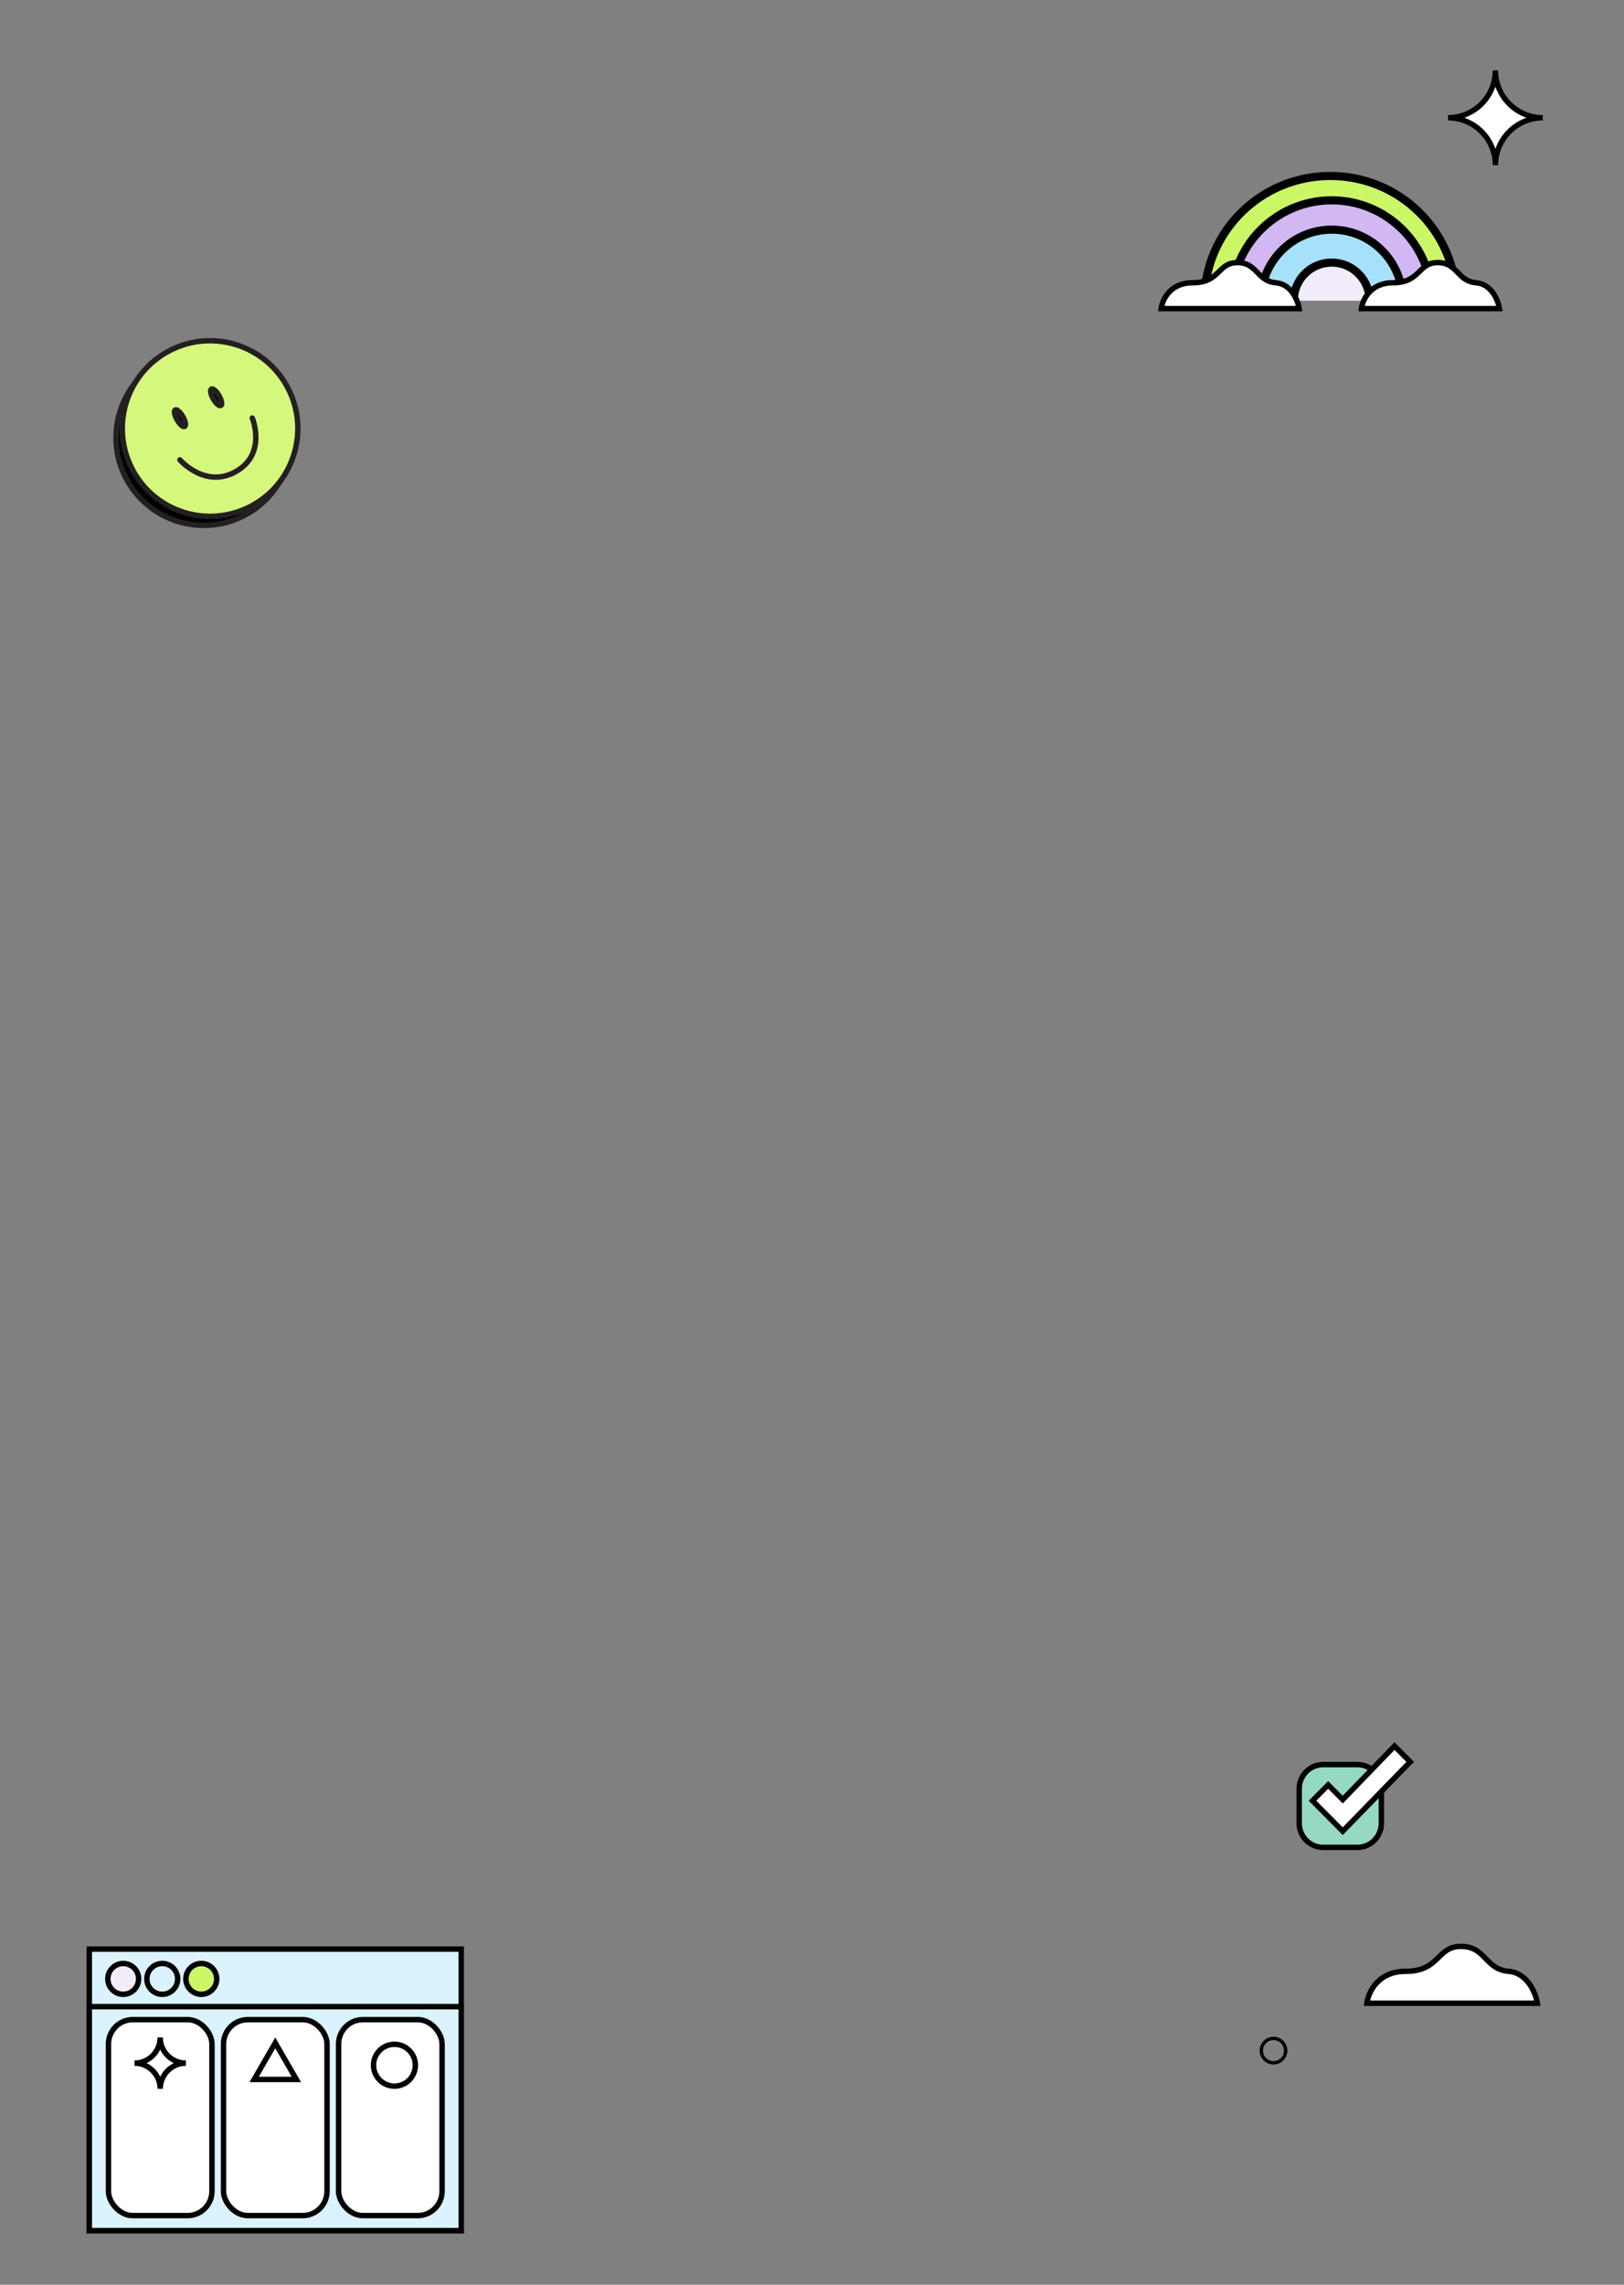 <svg width="600" height="844" viewBox="0 0 600 844" fill="none" xmlns="http://www.w3.org/2000/svg">
<rect x="0" y="0" width="600" height="844" fill="#808080" stroke="none"/>
<rect width="600" height="844" fill="none"/>
<path d="M33 720H170.401V741.635V824H33V741.635V720Z" fill="#DAF3FF"/>
<path d="M33 741.635V824H170.401V741.635M33 741.635V720H170.401V741.635M33 741.635H170.401" stroke="black" stroke-width="2"/>
<circle cx="45.526" cy="731.007" r="5.693" fill="#F2ECFA" stroke="black" stroke-width="2"/>
<circle cx="59.949" cy="731.007" r="5.693" fill="#DAF3FF" stroke="black" stroke-width="2"/>
<circle cx="74.373" cy="731.007" r="5.693" fill="#CBF767" stroke="black" stroke-width="2"/>
<rect x="33" y="741.255" width="137.401" height="82.745" fill="#DAF3FF" stroke="black" stroke-width="2"/>
<rect x="40.072" y="746.051" width="38.234" height="72.394" rx="9" fill="white" stroke="black" stroke-width="2"/>
<rect x="82.584" y="746.051" width="38.234" height="72.394" rx="9" fill="white" stroke="black" stroke-width="2"/>
<rect x="125.096" y="746.051" width="38.234" height="72.394" rx="9" fill="white" stroke="black" stroke-width="2"/>
<path d="M68.679 762.132C63.437 762.132 59.19 766.382 59.19 771.621C59.19 766.378 54.94 762.132 49.701 762.132C54.94 762.132 59.186 757.885 59.186 752.643C59.186 757.885 63.437 762.132 68.675 762.132H68.679Z" fill="white" stroke="black" stroke-width="2" stroke-miterlimit="10"/>
<path d="M101.701 754.643L109.501 768.154H93.9L101.701 754.643Z" fill="white" stroke="black" stroke-width="2"/>
<circle cx="145.73" cy="762.891" r="7.73" fill="white" stroke="black" stroke-width="2"/>
<path d="M570 43.5C560.332 43.5 552.5 51.339 552.5 61C552.5 51.332 544.661 43.5 535 43.5C544.661 43.5 552.493 35.668 552.493 26C552.493 35.668 560.332 43.5 569.993 43.5H570Z" fill="white" stroke="black" stroke-width="2" stroke-miterlimit="10"/>
<path d="M445 111C445 85.596 465.819 65 491.5 65C517.181 65 538 85.596 538 111" fill="#CBF767"/>
<path d="M445 111C445 85.596 465.819 65 491.5 65C517.181 65 538 85.596 538 111" stroke="black" stroke-width="3" stroke-miterlimit="10"/>
<path d="M455 111.001C455 90.566 471.565 74 492 74C512.435 74 529 90.566 529 111.001" fill="#D1B8F2"/>
<path d="M455 111.001C455 90.566 471.565 74 492 74C512.435 74 529 90.566 529 111.001" stroke="black" stroke-width="3" stroke-miterlimit="10"/>
<path d="M465.875 111.001C465.875 96.548 477.591 84.833 492.042 84.833C506.493 84.833 518.209 96.549 518.209 111.001" fill="#A6E1FC"/>
<path d="M465.875 111.001C465.875 96.548 477.591 84.833 492.042 84.833C506.493 84.833 518.209 96.549 518.209 111.001" stroke="black" stroke-width="3" stroke-miterlimit="10"/>
<path d="M478 111C478 103.268 484.268 97 492 97C499.732 97 506 103.268 506 111" fill="#F2ECFA"/>
<path d="M478 111C478 103.268 484.268 97 492 97C499.732 97 506 103.268 506 111" stroke="black" stroke-width="3" stroke-miterlimit="10"/>
<path d="M554 114H507.151H503C503.395 110.819 506.262 104.456 514.564 104.456C524.942 104.456 523.756 97 531.169 97C538.581 97 538.285 103.86 545.401 104.456C551.094 104.933 553.506 111.018 554 114Z" fill="white" stroke="black" stroke-width="2"/>
<path d="M480 114H433.151H429C429.395 110.819 432.262 104.456 440.564 104.456C450.942 104.456 449.756 97 457.169 97C464.581 97 464.285 103.86 471.401 104.456C477.094 104.933 479.506 111.018 480 114Z" fill="white" stroke="black" stroke-width="2"/>
<path d="M470.5 762C472.985 762 475 759.985 475 757.5C475 755.015 472.985 753 470.5 753C468.015 753 466 755.015 466 757.5C466 759.985 468.015 762 470.5 762Z" stroke="black" stroke-width="1.25" stroke-miterlimit="10"/>
<path d="M501.503 651.84H488.853C483.964 651.84 480 655.834 480 660.76V673.506C480 678.432 483.964 682.426 488.853 682.426H501.503C506.393 682.426 510.356 678.432 510.356 673.506V660.76C510.356 655.834 506.393 651.84 501.503 651.84Z" fill="#95D9C3" stroke="black" stroke-width="2" stroke-miterlimit="10"/>
<path d="M496.09 676.445L484.912 665.183L490.703 659.348L496.09 664.781L515.209 645L521 650.835L496.09 676.445Z" fill="white" stroke="black" stroke-width="2" stroke-miterlimit="10"/>
<path d="M568 740H510.128H505C505.488 736.07 509.029 728.211 519.285 728.211C532.105 728.211 530.64 719 539.797 719C548.953 719 548.587 727.474 557.378 728.211C564.41 728.8 567.39 736.316 568 740Z" fill="white" stroke="black" stroke-width="2"/>
<path d="M91.512 189.732C107.023 180.778 112.337 160.945 103.382 145.434C94.427 129.924 74.594 124.61 59.084 133.565C43.574 142.52 38.259 162.353 47.214 177.863C56.169 193.373 76.002 198.687 91.512 189.732Z" fill="black" stroke="#241F20" stroke-width="2" stroke-miterlimit="10"/>
<path d="M90.899 157.783C90.899 157.783 96.367 170.882 84.963 177.467C73.558 184.052 64.154 173.224 64.154 173.224" fill="black"/>
<path d="M90.899 157.783C90.899 157.783 96.367 170.882 84.963 177.467C73.558 184.052 64.154 173.224 64.154 173.224" stroke="#241F20" stroke-width="2" stroke-linecap="round" stroke-linejoin="round"/>
<path d="M65.93 160.866C66.51 160.531 66.195 158.902 65.228 157.227C64.261 155.552 63.007 154.465 62.428 154.799C61.849 155.134 62.163 156.763 63.13 158.438C64.097 160.113 65.351 161.2 65.93 160.866Z" fill="black" stroke="#241F20" stroke-width="2" stroke-miterlimit="10"/>
<path d="M79.305 153.144C79.885 152.81 79.57 151.18 78.603 149.505C77.636 147.83 76.382 146.743 75.803 147.077C75.224 147.412 75.538 149.041 76.505 150.716C77.472 152.391 78.726 153.478 79.305 153.144Z" fill="black" stroke="#241F20" stroke-width="2" stroke-miterlimit="10"/>
<path d="M93.823 186.383C109.333 177.429 114.647 157.596 105.693 142.085C96.738 126.575 76.905 121.261 61.394 130.216C45.884 139.171 40.57 159.004 49.525 174.514C58.48 190.024 78.313 195.338 93.823 186.383Z" fill="#D5F77C" stroke="#241F20" stroke-width="2" stroke-miterlimit="10"/>
<path d="M93.209 154.434C93.209 154.434 98.678 167.533 87.273 174.118C75.868 180.703 66.465 169.875 66.465 169.875" stroke="#241F20" stroke-width="2" stroke-linecap="round" stroke-linejoin="round"/>
<path d="M68.241 157.517C68.82 157.182 68.506 155.553 67.539 153.878C66.571 152.202 65.318 151.115 64.738 151.45C64.159 151.784 64.474 153.414 65.441 155.089C66.408 156.764 67.662 157.851 68.241 157.517Z" fill="black" stroke="#241F20" stroke-width="2" stroke-miterlimit="10"/>
<path d="M81.616 149.795C82.195 149.461 81.881 147.831 80.914 146.156C79.946 144.481 78.693 143.394 78.113 143.728C77.534 144.063 77.849 145.692 78.816 147.367C79.783 149.042 81.037 150.129 81.616 149.795Z" fill="black" stroke="#241F20" stroke-width="2" stroke-miterlimit="10"/>
</svg>
